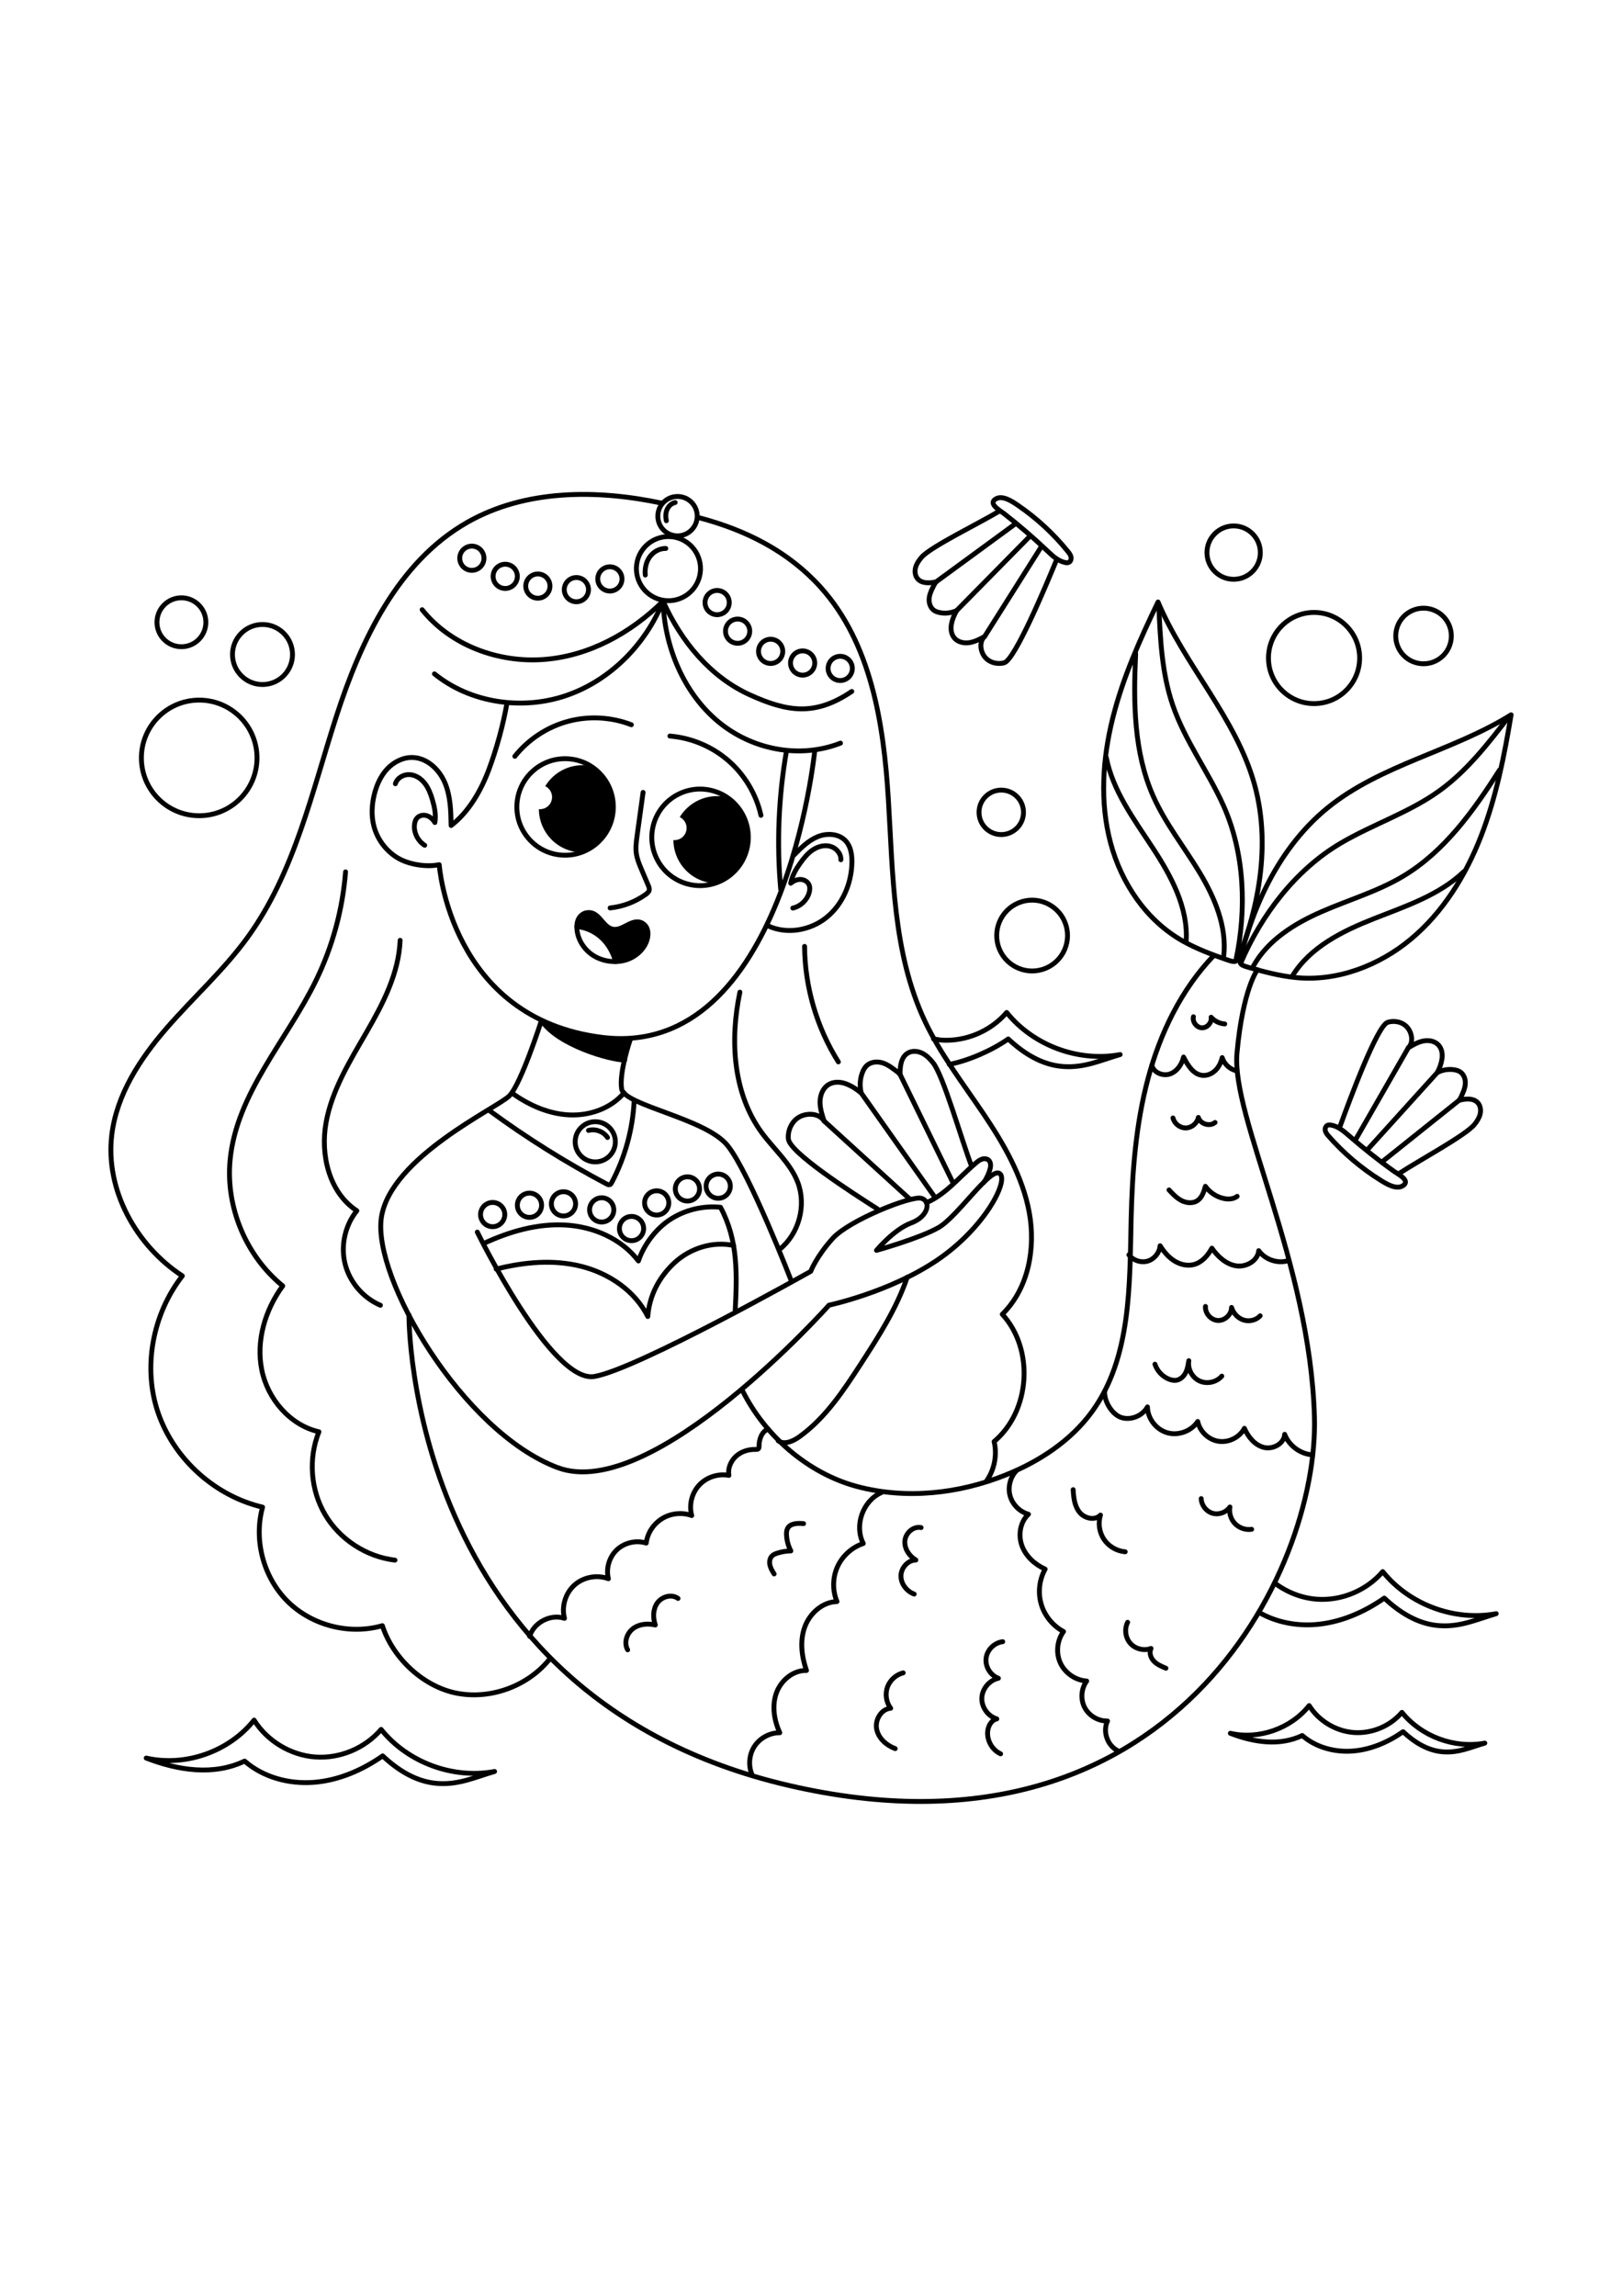 <?xml version="1.0" encoding="utf-8"?>
<!-- Generator: Adobe Illustrator 27.5.0, SVG Export Plug-In . SVG Version: 6.00 Build 0)  -->
<svg xmlns="http://www.w3.org/2000/svg" xmlns:xlink="http://www.w3.org/1999/xlink" viewBox="0 0 500 500" width="595" height="842" preserveAspectRatio="xMidYMid meet" data-scaled="true">
<g id="BACKGROUND">
	<rect style="fill:#FFFFFF;" width="500" height="500"/>
</g>
<g id="OBJECTS">
	<g>
		<g>
			<g>
				<path style="fill:none;stroke:#000000;stroke-width:1.5;stroke-linecap:round;stroke-linejoin:round;stroke-miterlimit:10;" d="
					M259.202,161.189c0.103-1.87-1.384-3.595-3.181-4.12c-1.798-0.525-3.78-0.011-5.353,1.005c-1.573,1.016-2.794,2.489-3.887,4.01
					c-1.379,1.917-2.622,4.011-3.027,6.338c0.823-0.683,1.849-1.17,2.918-1.172c1.069-0.002,2.169,0.547,2.652,1.502
					c0.404,0.8,0.339,1.764,0.09,2.625c-0.669,2.311-2.671,4.185-5.021,4.7"/>
				<path style="fill:none;stroke:#000000;stroke-width:1.5;stroke-linecap:round;stroke-linejoin:round;stroke-miterlimit:10;" d="
					M244.75,159.746c2.18-2.222,4.445-4.502,7.328-5.676c2.883-1.174,6.573-0.955,8.656,1.358c1.566,1.739,1.919,4.25,1.879,6.59
					c-0.109,6.421-2.833,12.898-7.823,16.94c-4.991,4.042-12.28,5.312-18.091,2.578"/>
				<path style="fill:none;stroke:#000000;stroke-width:1.5;stroke-linecap:round;stroke-linejoin:round;stroke-miterlimit:10;" d="
					M156.296,112.82c-1.169,6.73-3.236,14.273-5.634,20.669c-2.398,6.396-6.17,13.002-11.599,17.147
					c-0.076-4.47-0.178-9.069-1.92-13.187c-1.742-4.118-5.542-7.692-10.012-7.783c-2.934-0.06-5.774,1.4-7.777,3.543
					c-2.004,2.144-3.236,4.916-3.949,7.762c-0.808,3.223-0.983,6.647-0.146,9.862c1.033,3.967,3.637,7.502,7.12,9.664
					c3.483,2.162,9.002,3.043,13.016,2.209c0,0,3.305,47.496,50.36,53.236c56.019,6.833,65.424-88.553,65.424-88.553"/>
				<path style="fill:none;stroke:#000000;stroke-width:1.5;stroke-linecap:round;stroke-linejoin:round;stroke-miterlimit:10;" d="
					M121.88,137.77c0.523-1.798,2.497-2.933,4.367-2.832c1.87,0.101,3.57,1.242,4.717,2.723c1.147,1.48,1.811,3.274,2.338,5.071
					c0.665,2.266,1.145,4.654,0.755,6.983c-0.55-0.917-1.356-1.716-2.365-2.073c-1.008-0.356-2.228-0.203-2.999,0.538
					c-0.647,0.621-0.905,1.551-0.955,2.447c-0.135,2.402,1.132,4.833,3.179,6.098"/>
				<path style="fill:none;stroke:#000000;stroke-width:1.5;stroke-linecap:round;stroke-linejoin:round;stroke-miterlimit:10;" d="
					M133.923,103.895c11.132,9.02,27.076,11.314,40.632,6.673c13.556-4.64,24.515-15.783,29.844-29.082
					c-9.98,9.868-22.834,16.939-36.83,17.982c-13.996,1.043-28.691-4.375-37.441-15.349"/>
				<path style="fill:none;stroke:#000000;stroke-width:1.5;stroke-linecap:round;stroke-linejoin:round;stroke-miterlimit:10;" d="
					M259.094,125.242c-12.662,4.962-27.394,2.024-37.809-6.704c-10.415-8.728-16.467-22.772-16.887-37.052
					c5.602,12.525,14.622,23.327,26.575,28.795c11.954,5.468,20.404,6.601,31.6-0.97"/>
				<path style="fill:none;stroke:#000000;stroke-width:1.5;stroke-linecap:round;stroke-linejoin:round;stroke-miterlimit:10;" d="
					M242.44,127.668c-2.445,14.071-3.044,28.462-1.776,42.688"/>
				<path style="fill:none;stroke:#000000;stroke-width:1.5;stroke-linecap:round;stroke-linejoin:round;stroke-miterlimit:10;" d="
					M234.569,147.499c-1.444-6.481-5.009-12.472-10.017-16.831c-5.008-4.36-11.433-7.066-18.051-7.603"/>
				<path style="fill:none;stroke:#000000;stroke-width:1.5;stroke-linecap:round;stroke-linejoin:round;stroke-miterlimit:10;" d="
					M158.703,129.308c4.128-5.201,9.951-9.033,16.36-10.769c6.409-1.736,13.37-1.365,19.559,1.041"/>
				<g>
					
						<ellipse transform="matrix(0.035 -0.999 0.999 0.035 23.347 313.974)" style="fill:none;stroke:#000000;stroke-width:1.5;stroke-linecap:round;stroke-linejoin:round;stroke-miterlimit:10;" cx="174.308" cy="144.894" rx="14.881" ry="14.881"/>
					<g>
						<defs>
							
								<ellipse id="SVGID_1_" transform="matrix(0.035 -0.999 0.999 0.035 23.347 313.974)" cx="174.308" cy="144.894" rx="14.881" ry="14.881"/>
						</defs>
						<clipPath id="SVGID_00000150092738103785694910000004823158518100505985_">
							<use xlink:href="#SVGID_1_"  style="overflow:visible;"/>
						</clipPath>
						<path style="clip-path:url(#SVGID_00000150092738103785694910000004823158518100505985_);" d="M166.458,142.482
							c-1.664,7.239,2.856,14.457,10.096,16.121c7.24,1.664,14.457-2.856,16.121-10.096c1.664-7.239-2.856-14.457-10.095-16.121
							C175.339,130.723,168.122,135.243,166.458,142.482z"/>
						
							<circle style="clip-path:url(#SVGID_00000150092738103785694910000004823158518100505985_);fill:#FFFFFF;" cx="166.446" cy="141.873" r="3.733"/>
					</g>
				</g>
				<g>
					
						<ellipse transform="matrix(0.898 -0.44 0.44 0.898 -45.913 110.552)" style="fill:none;stroke:#000000;stroke-width:1.5;stroke-linecap:round;stroke-linejoin:round;stroke-miterlimit:10;" cx="215.781" cy="154.425" rx="14.881" ry="14.881"/>
					<g>
						<defs>
							
								<ellipse id="SVGID_00000073703732539859295030000008055194226176256659_" transform="matrix(0.898 -0.44 0.44 0.898 -45.913 110.552)" cx="215.781" cy="154.425" rx="14.881" ry="14.881"/>
						</defs>
						<clipPath id="SVGID_00000183947893856103641360000004618008680135846044_">
							<use xlink:href="#SVGID_00000073703732539859295030000008055194226176256659_"  style="overflow:visible;"/>
						</clipPath>
						<path style="clip-path:url(#SVGID_00000183947893856103641360000004618008680135846044_);" d="M207.931,152.014
							c-1.664,7.24,2.856,14.457,10.096,16.121c7.24,1.664,14.457-2.856,16.121-10.095c1.664-7.24-2.856-14.457-10.095-16.121
							C216.812,140.255,209.594,144.775,207.931,152.014z"/>
						<path style="clip-path:url(#SVGID_00000183947893856103641360000004618008680135846044_);fill:#FFFFFF;" d="M204.281,150.568
							c-0.462,2.009,0.793,4.012,2.802,4.474c2.009,0.462,4.012-0.793,4.474-2.802s-0.793-4.012-2.802-4.474
							C206.746,147.305,204.743,148.559,204.281,150.568z"/>
					</g>
				</g>
				<path style="fill:none;stroke:#000000;stroke-width:1.5;stroke-linecap:round;stroke-linejoin:round;stroke-miterlimit:10;" d="
					M198.237,140.425c-0.61,4.417-1.22,8.834-1.831,13.251c-0.259,1.876-0.518,3.782-0.244,5.656
					c0.249,1.695,0.924,3.293,1.594,4.869c0.694,1.633,1.387,3.267,2.081,4.9c0.192,0.452,0.388,0.938,0.297,1.421
					c-0.112,0.594-0.625,1.018-1.117,1.369c-3.21,2.292-7.021,3.736-10.945,4.147"/>
				<g>
					
						<path style="fill:none;stroke:#000000;stroke-width:1.5;stroke-linecap:round;stroke-linejoin:round;stroke-miterlimit:10;" d="
						M177.824,181.742c-0.002,0.186-0.005,0.372,0.005,0.556c0.174,3.327,2.094,6.506,5.074,8.401
						c1.991,1.266,4.458,1.924,6.911,1.864c-0.751-2.674-2.096-5.163-4.067-7.107C183.633,183.368,180.76,182.007,177.824,181.742z"
						/>
					<path style="stroke:#000000;stroke-width:1.5;stroke-linecap:round;stroke-linejoin:round;stroke-miterlimit:10;" d="
						M199.314,182.072c-0.472-0.908-1.419-1.64-2.531-1.738c-2.948-0.26-5.314,3.123-8.35,2.121
						c-2.878-0.95-3.894-5.567-7.596-4.949c-1.088,0.182-1.996,0.953-2.476,1.86c-0.391,0.739-0.526,1.559-0.537,2.375
						c2.936,0.266,5.809,1.627,7.923,3.714c1.97,1.945,3.315,4.434,4.067,7.107c1.078-0.027,2.153-0.178,3.183-0.502
						c3.374-1.061,6.122-3.839,6.664-7.019C199.832,184.037,199.785,182.98,199.314,182.072z"/>
				</g>
			</g>
			<path style="stroke:#000000;stroke-width:1.5;stroke-linecap:round;stroke-linejoin:round;stroke-miterlimit:10;" d="
				M194.296,216.566c-9.284,0.605-19.766-1.942-27.391-5.845c5.232,7.669,21.032,12.093,25.666,12.203"/>
		</g>
		<g>
			
				<ellipse transform="matrix(0.231 -0.973 0.973 0.231 88.955 255.403)" style="fill:none;stroke:#000000;stroke-width:1.5;stroke-linecap:round;stroke-linejoin:round;stroke-miterlimit:10;" cx="206.002" cy="71.444" rx="9.884" ry="9.884"/>
			
				<circle style="fill:none;stroke:#000000;stroke-width:1.5;stroke-linecap:round;stroke-linejoin:round;stroke-miterlimit:10;" cx="208.854" cy="55.292" r="6.068"/>
			<path style="fill:none;stroke:#000000;stroke-width:1.5;stroke-linecap:round;stroke-linejoin:round;stroke-miterlimit:10;" d="
				M198.917,73.436c-0.195-1.94,0.217-3.976,1.349-5.564c1.132-1.588,3.021-2.671,4.971-2.625"/>
			<path style="fill:none;stroke:#000000;stroke-width:1.5;stroke-linecap:round;stroke-linejoin:round;stroke-miterlimit:10;" d="
				M205.408,56.712c-0.259-1.133-0.252-2.354,0.199-3.425c0.451-1.071,1.388-1.969,2.526-2.204"/>
		</g>
		<path style="fill:none;stroke:#000000;stroke-width:1.5;stroke-linecap:round;stroke-linejoin:round;stroke-miterlimit:10;" d="
			M166.905,210.721c0,0-6.257,19.592-9.918,23.253c-3.661,3.661-36.607,18.867-39.423,37.452
			c-2.816,18.585,25.039,66.108,54.325,77.091c29.286,10.982,83.656-50.058,83.656-50.058s18.585-3.942,33.228-13.798
			c14.643-9.856,22.246-24.499,19.43-26.751c-2.816-2.253-12.953,13.235-18.867,16.614c-5.914,3.379-19.148,7.04-19.148,7.04
			s5.35-6.477,10.701-8.448c5.35-1.971,6.195-6.758,3.098-7.603c-3.098-0.845-22.246,6.758-27.315,12.39
			c-5.069,5.632-6.758,10.137-6.758,10.137s-53.458,30.141-66.693,32.394c-13.235,2.253-36.089-44.503-36.089-44.503"/>
		<path style="fill:none;stroke:#000000;stroke-width:1.5;stroke-linecap:round;stroke-linejoin:round;stroke-miterlimit:10;" d="
			M194.296,216.566c0,0-3.496,10.104-2.674,15.24c0.822,5.136,25.886,9.04,32.666,17.463c6.78,8.423,19.723,41.911,19.723,41.911"/>
		<g>
			<path style="fill:none;stroke:#000000;stroke-width:1.5;stroke-linecap:round;stroke-linejoin:round;stroke-miterlimit:10;" d="
				M149.291,279.361c7.827-3.631,16.388-6.087,25.002-5.603c8.614,0.484,17.289,4.2,22.504,11.073
				c1.73-5.086,5.406-9.962,9.926-12.865c4.521-2.903,10.037-4.221,15.381-3.677c5.488,10.253,5.086,20.638,4.515,32.253"/>
			<path style="fill:none;stroke:#000000;stroke-width:1.5;stroke-linecap:round;stroke-linejoin:round;stroke-miterlimit:10;" d="
				M152.962,287.338c8.56-2.182,17.647-3.001,26.214-0.849c8.568,2.152,16.564,7.56,20.51,15.463
				c0.477-6.506,3.534-12.283,8.352-16.681s11.73-6.584,18.105-5.2"/>
		</g>
		<g>
			
				<circle style="fill:none;stroke:#000000;stroke-width:1.5;stroke-linecap:round;stroke-linejoin:round;stroke-miterlimit:10;" cx="151.867" cy="270.533" r="3.735"/>
			<path style="fill:none;stroke:#000000;stroke-width:1.5;stroke-linecap:round;stroke-linejoin:round;stroke-miterlimit:10;" d="
				M166.949,267.66c0,2.063-1.672,3.735-3.735,3.735c-2.063,0-3.735-1.672-3.735-3.735c0-2.063,1.672-3.735,3.735-3.735
				C165.277,263.925,166.949,265.597,166.949,267.66z"/>
			<path style="fill:none;stroke:#000000;stroke-width:1.5;stroke-linecap:round;stroke-linejoin:round;stroke-miterlimit:10;" d="
				M177.436,267.229c0,2.063-1.672,3.735-3.735,3.735c-2.063,0-3.735-1.672-3.735-3.735c0-2.063,1.672-3.735,3.735-3.735
				C175.763,263.494,177.436,265.166,177.436,267.229z"/>
			<path style="fill:none;stroke:#000000;stroke-width:1.5;stroke-linecap:round;stroke-linejoin:round;stroke-miterlimit:10;" d="
				M189.214,269.096c0,2.063-1.672,3.735-3.735,3.735c-2.063,0-3.735-1.672-3.735-3.735c0-2.063,1.672-3.735,3.735-3.735
				C187.542,265.362,189.214,267.034,189.214,269.096z"/>
			<path style="fill:none;stroke:#000000;stroke-width:1.5;stroke-linecap:round;stroke-linejoin:round;stroke-miterlimit:10;" d="
				M198.408,274.842c0,2.063-1.672,3.735-3.735,3.735c-2.063,0-3.735-1.672-3.735-3.735c0-2.063,1.672-3.735,3.735-3.735
				C196.736,271.108,198.408,272.78,198.408,274.842z"/>
			<path style="fill:none;stroke:#000000;stroke-width:1.5;stroke-linecap:round;stroke-linejoin:round;stroke-miterlimit:10;" d="
				M206.165,266.942c0,2.063-1.672,3.735-3.735,3.735c-2.063,0-3.735-1.672-3.735-3.735c0-2.063,1.672-3.735,3.735-3.735
				C204.492,263.207,206.165,264.879,206.165,266.942z"/>
			<path style="fill:none;stroke:#000000;stroke-width:1.5;stroke-linecap:round;stroke-linejoin:round;stroke-miterlimit:10;" d="
				M215.351,261.18c0.802,1.9-0.089,4.091-1.989,4.893c-1.9,0.802-4.091-0.088-4.893-1.989c-0.802-1.9,0.088-4.091,1.989-4.893
				C212.359,258.389,214.549,259.28,215.351,261.18z"/>
			<path style="fill:none;stroke:#000000;stroke-width:1.5;stroke-linecap:round;stroke-linejoin:round;stroke-miterlimit:10;" d="
				M224.839,260.334c0.802,1.9-0.088,4.091-1.989,4.893c-1.9,0.802-4.091-0.088-4.893-1.989c-0.802-1.9,0.088-4.091,1.989-4.893
				S224.037,258.434,224.839,260.334z"/>
		</g>
		<path style="fill:none;stroke:#000000;stroke-width:1.5;stroke-linecap:round;stroke-linejoin:round;stroke-miterlimit:10;" d="
			M158.262,233.389c5.118,3.585,11.095,6.172,17.339,6.435c6.244,0.263,12.749-2.023,16.775-6.802"/>
		<path style="fill:none;stroke:#000000;stroke-width:1.5;stroke-linecap:round;stroke-linejoin:round;stroke-miterlimit:10;" d="
			M151.109,238.664c11.394,8.344,23.399,15.853,35.888,22.447c0.312,0.165,0.676,0.333,1.005,0.204
			c0.269-0.106,0.427-0.379,0.562-0.635c4.072-7.689,6.447-16.271,6.91-24.959"/>
		<path style="fill:none;stroke:#000000;stroke-width:1.5;stroke-linecap:round;stroke-linejoin:round;stroke-miterlimit:10;" d="
			M189.689,248.111c0,3.42-2.772,6.192-6.192,6.192s-6.192-2.772-6.192-6.192c0-3.42,2.772-6.192,6.192-6.192
			S189.689,244.691,189.689,248.111z"/>
		<path style="fill:none;stroke:#000000;stroke-width:1.5;stroke-linecap:round;stroke-linejoin:round;stroke-miterlimit:10;" d="
			M181.399,244.601c2.152-0.591,4.634,0.331,5.877,2.185"/>
		<path style="fill:none;stroke:#000000;stroke-width:1.5;stroke-linecap:round;stroke-linejoin:round;stroke-miterlimit:10;" d="
			M239.891,340.258c1.96,1.339,4.618,0.122,6.546-1.263c8.018-5.762,13.602-14.225,18.972-22.511
			c5.492-8.474,11.006-17.077,14.249-26.64"/>
		<path style="fill:none;stroke:#000000;stroke-width:1.5;stroke-linecap:round;stroke-linejoin:round;stroke-miterlimit:10;" d="
			M203.99,51.281c-20.061-4.262-42.047-4.255-59.88,5.876c-21.405,12.16-32.822,36.319-40.392,59.744
			c-7.57,23.425-12.933,48.271-27.391,68.196c-7.351,10.131-16.772,18.556-24.979,28.008c-8.207,9.451-15.407,20.474-16.897,32.902
			c-2.03,16.933,7.481,34.089,21.754,43.423c-9.2,11.819-12.337,28.406-7.347,42.528s17.502,25.333,32.085,28.749
			c-2.806,10.141,0.272,21.691,7.752,29.09c7.48,7.399,19.064,10.351,29.173,7.435c3.272,10.117,12.813,18.993,23.277,20.88
			c10.464,1.886,21.811-2.404,28.409-10.742"/>
		<path style="fill:none;stroke:#000000;stroke-width:1.5;stroke-linecap:round;stroke-linejoin:round;stroke-miterlimit:10;" d="
			M215.61,55.801c14.431,3.837,27.431,10.362,37.416,21.466c15.558,17.301,19.381,41.985,20.814,65.209
			c1.433,23.224,1.349,47.361,11.249,68.417c4.795,10.198,11.738,19.201,18.042,28.542c6.303,9.341,12.106,19.352,14.146,30.435
			c2.04,11.083-0.26,23.501-8.306,31.391c9.901,10.784,8.677,29.8-2.525,39.225c0.965,4.074,0.133,8.54-2.234,11.993"/>
		<g>
			<path style="fill:none;stroke:#000000;stroke-width:1.5;stroke-linecap:round;stroke-linejoin:round;stroke-miterlimit:10;" d="
				M285.585,266.884c6.022-2.604,10.248-8.038,15.266-12.264c0.595-0.501,1.226-0.998,1.975-1.207
				c0.749-0.209,1.65-0.061,2.129,0.552c0.346,0.442,0.417,1.04,0.4,1.601c-0.039,1.317-1.307,4.041-2.107,5.089"/>
			<path style="fill:none;stroke:#000000;stroke-width:1.5;stroke-linecap:round;stroke-linejoin:round;stroke-miterlimit:10;" d="
				M299.516,255.647c-3.134-8.094-8.646-27.878-11.934-31.951c-0.934-1.158-2.001-2.255-3.337-2.908
				c-1.336-0.654-2.989-0.803-4.292-0.086c-2.198,1.21-2.563,4.184-2.472,6.691c-0.59-0.736-1.507-1.315-2.262-1.881
				c-1.185-0.889-2.508-1.655-3.967-1.913c-1.459-0.258-3.077,0.057-4.14,1.088c-0.548,0.531-0.922,1.217-1.208,1.924
				c-0.828,2.046-0.97,4.363-0.397,6.495c-1.447-1.219-2.941-2.19-4.708-2.864c-1.767-0.674-3.868-0.738-5.463,0.28
				c-1.71,1.091-2.523,3.223-2.549,5.25c-0.026,2.028,0.612,3.998,1.244,5.925c-1.449-2.327-4.993-2.58-7.438-1.34
				c-2.445,1.24-3.826,4.143-3.566,6.873c0.394,4.141,18.852,16.098,27.521,21.614"/>
			
				<line style="fill:none;stroke:#000000;stroke-width:1.5;stroke-linecap:round;stroke-linejoin:round;stroke-miterlimit:10;" x1="254.032" y1="241.697" x2="280.342" y2="265.666"/>
			
				<line style="fill:none;stroke:#000000;stroke-width:1.5;stroke-linecap:round;stroke-linejoin:round;stroke-miterlimit:10;" x1="265.508" y1="233.106" x2="288.216" y2="265.237"/>
			
				<line style="fill:none;stroke:#000000;stroke-width:1.5;stroke-linecap:round;stroke-linejoin:round;stroke-miterlimit:10;" x1="277.481" y1="227.393" x2="293.8" y2="260.798"/>
		</g>
		<g>
			<path style="fill:none;stroke:#000000;stroke-width:1.5;stroke-linecap:round;stroke-linejoin:round;stroke-miterlimit:10;" d="
				M126.07,301.467c0,0-1.086,117.493,116.943,144.973c118.029,27.48,163.528-65.772,162.177-113.524
				c-1.351-47.752-25.678-92.351-23.876-112.172c1.802-19.822,6.307-25.678,6.307-25.678"/>
			<path style="fill:none;stroke:#000000;stroke-width:1.5;stroke-linecap:round;stroke-linejoin:round;stroke-miterlimit:10;" d="
				M374.195,190.671c-10.062,10.454-16.569,23.955-20.313,37.974c-3.743,14.019-4.852,28.608-5.192,43.113
				c-0.482,20.571,0.048,42.843-12.044,59.491c-6.534,8.995-16.212,15.337-26.523,19.494c-14.515,5.852-30.885,7.636-46,3.578
				c-15.115-4.058-28.405-15.665-35.33-29.699"/>
			<path style="fill:none;stroke:#000000;stroke-width:1.5;stroke-linecap:round;stroke-linejoin:round;stroke-miterlimit:10;" d="
				M163.275,400.532c1.287-4.306,6.466-6.992,10.728-5.563c-0.952-3.617,0.272-7.72,3.051-10.225
				c2.779-2.504,6.986-3.297,10.486-1.976c-0.789-3.149,0.247-6.689,2.611-8.915c2.363-2.226,5.959-3.049,9.055-2.073
				c0.386-3.131,2.234-5.912,4.924-7.562c2.689-1.649,6.137-1.999,9.103-0.923c-0.892-3.239,0.003-6.911,2.285-9.376
				c2.282-2.465,5.874-3.64,9.172-3c-0.385-2.15,0.57-4.418,2.183-5.891c1.612-1.473,3.85-2.169,6.033-2.113
				c0.311,0.008,0.665,0.015,0.882-0.209c0.2-0.207,0.201-0.529,0.201-0.817c-0.004-2.108,0.825-4.489,2.794-5.242"/>
			<path style="fill:none;stroke:#000000;stroke-width:1.5;stroke-linecap:round;stroke-linejoin:round;stroke-miterlimit:10;" d="
				M271.638,356.246c-5.669,2.506-8.365,10.148-5.523,15.657c-3.488,1.163-6.445,3.829-7.962,7.179
				c-1.516,3.349-1.569,7.331-0.142,10.719c-4.52,0.109-8.467,3.686-9.974,7.949c-1.506,4.263-0.92,9.025,0.574,13.293
				c-4.165-0.113-7.952,3.107-9.322,7.041c-1.37,3.934-0.649,8.358,1.085,12.146c-3.054-0.02-6.071,1.585-7.762,4.127
				c-1.691,2.543-2.004,5.946-0.805,8.754"/>
			<path style="fill:none;stroke:#000000;stroke-width:1.5;stroke-linecap:round;stroke-linejoin:round;stroke-miterlimit:10;" d="
				M313.348,349.44c-1.939,2.015-2.719,5.075-1.98,7.772c0.739,2.697,2.97,4.932,5.665,5.677c-2.562,2.37-3.215,6.39-2.024,9.671
				c1.192,3.281,3.986,5.816,7.172,7.241c-1.819,3.251-2.267,7.24-1.215,10.813c1.052,3.573,3.59,6.683,6.88,8.43
				c-2.023,2.762-2.401,6.64-0.949,9.741c1.451,3.1,4.672,5.294,8.089,5.509c-1.702,2.316-1.954,5.61-0.626,8.159
				c1.328,2.549,4.173,4.229,7.046,4.161c-1.541,3.204-0.08,7.514,3.092,9.12"/>
			<path style="fill:none;stroke:#000000;stroke-width:1.5;stroke-linecap:round;stroke-linejoin:round;stroke-miterlimit:10;" d="
				M340.506,325.125c-0.11,3.069,2.382,7.205,5.343,8.02s6.39-0.639,7.865-3.333c0.065,3.578,2.66,6.966,6.098,7.96
				c3.438,0.994,7.441-0.486,9.405-3.477c0.623,3.095,3.325,5.659,6.448,6.118c3.124,0.46,6.449-1.218,7.937-4.002
				c1.161,2.652,3.174,5.163,5.979,5.879c2.805,0.715,6.289-1.142,6.428-4.034c1.301,3.375,4.581,5.899,8.177,6.292"/>
			<path style="fill:none;stroke:#000000;stroke-width:1.5;stroke-linecap:round;stroke-linejoin:round;stroke-miterlimit:10;" d="
				M347.992,282.945c1.296,1.729,3.705,2.533,5.779,1.93c2.075-0.604,3.676-2.575,3.842-4.729c1.14,1.788,2.522,3.469,4.306,4.615
				c1.784,1.147,4.015,1.713,6.069,1.184c2.503-0.644,4.366-2.775,5.579-5.057c1.818,2.578,4.321,4.929,7.434,5.439
				c3.113,0.51,6.746-1.525,7.009-4.669c1.948,2.72,5.662,4.033,8.886,3.141"/>
			<path style="fill:none;stroke:#000000;stroke-width:1.5;stroke-linecap:round;stroke-linejoin:round;stroke-miterlimit:10;" d="
				M355.075,224.523c0.518,2.269,3.38,3.439,5.579,2.677c2.199-0.762,3.659-2.946,4.196-5.211c1.264,2.499,2.958,5.313,5.741,5.635
				c1.492,0.173,3.009-0.478,4.081-1.532c1.071-1.053,1.73-2.471,2.081-3.932c0.586,1.893,2.175,3.443,4.082,3.981"/>
			<path style="fill:none;stroke:#000000;stroke-width:1.5;stroke-linecap:round;stroke-linejoin:round;stroke-miterlimit:10;" d="
				M193.483,404.678c-1.218-2.1-0.336-4.994,1.582-6.483c1.918-1.489,4.582-1.736,6.944-1.173c-0.793-2.258-0.746-4.937,0.67-6.865
				c1.416-1.929,4.395-2.729,6.328-1.32"/>
			<path style="fill:none;stroke:#000000;stroke-width:1.5;stroke-linecap:round;stroke-linejoin:round;stroke-miterlimit:10;" d="
				M238.632,381.291c-0.534-0.857-1.076-1.735-1.297-2.72c-0.221-0.985-0.065-2.115,0.649-2.828c0.437-0.436,1.03-0.673,1.618-0.861
				c1.353-0.434,2.77-0.667,4.19-0.69c-0.806-1.53-1.268-3.24-1.342-4.968c-0.028-0.657,0.005-1.34,0.303-1.926
				c0.834-1.645,3.125-1.694,4.96-1.512"/>
			<path style="fill:none;stroke:#000000;stroke-width:1.5;stroke-linecap:round;stroke-linejoin:round;stroke-miterlimit:10;" d="
				M283.939,367.007c-2.359-0.509-4.756,1.622-4.993,4.024c-0.237,2.402,1.305,4.735,3.381,5.967
				c-2.469,0.047-4.561,2.405-4.596,4.874c-0.034,2.469,1.763,4.768,4.077,5.629"/>
			<path style="fill:none;stroke:#000000;stroke-width:1.5;stroke-linecap:round;stroke-linejoin:round;stroke-miterlimit:10;" d="
				M309.103,402.17c-2.589,0.29-4.831,2.519-5.137,5.106c-0.306,2.587,1.354,5.277,3.804,6.163
				c-2.783,0.597-4.996,3.225-5.108,6.069c-0.113,2.844,1.885,5.639,4.612,6.454c-1.553,0.328-2.532,1.942-2.768,3.511
				c-0.44,2.922,1.251,6.037,3.942,7.259"/>
			<path style="fill:none;stroke:#000000;stroke-width:1.5;stroke-linecap:round;stroke-linejoin:round;stroke-miterlimit:10;" d="
				M278.423,411.774c-2.217,0.548-4.109,2.263-4.87,4.416c-0.762,2.152-0.37,4.676,1.009,6.496
				c-2.897,0.221-4.878,3.537-4.334,6.391s3.006,5.045,5.732,6.05"/>
			<path style="fill:none;stroke:#000000;stroke-width:1.5;stroke-linecap:round;stroke-linejoin:round;stroke-miterlimit:10;" d="
				M330.815,355.313c0.125,2.457,0.422,5.068,1.969,6.98c1.547,1.912,4.772,2.645,6.453,0.849c-0.787,2.49-0.379,5.329,1.079,7.495
				c1.457,2.167,3.933,3.615,6.536,3.824"/>
			<path style="fill:none;stroke:#000000;stroke-width:1.5;stroke-linecap:round;stroke-linejoin:round;stroke-miterlimit:10;" d="
				M370.284,358.067c0.055,2.032,1.531,3.946,3.482,4.517s4.225-0.248,5.366-1.93c-0.323,1.838,0.287,3.816,1.589,5.153
				c1.302,1.337,3.264,1.998,5.109,1.723"/>
			<path style="fill:none;stroke:#000000;stroke-width:1.5;stroke-linecap:round;stroke-linejoin:round;stroke-miterlimit:10;" d="
				M356.024,316.651c0.652,1.995,2.186,3.683,4.109,4.524c0.836,0.365,1.773,0.576,2.665,0.384c1.221-0.263,2.185-1.252,2.732-2.375
				c0.547-1.123,0.743-2.379,0.932-3.614c-0.412,2.487,0.999,5.165,3.283,6.233c2.284,1.067,5.243,0.432,6.887-1.48"/>
			<path style="fill:none;stroke:#000000;stroke-width:1.5;stroke-linecap:round;stroke-linejoin:round;stroke-miterlimit:10;" d="
				M371.604,298.85c-0.164,2.15,1.701,4.242,3.856,4.325c2.155,0.083,4.175-1.86,4.176-4.017c0.537,1.778,1.932,3.307,3.701,3.872
				c1.769,0.565,3.864,0.086,5.115-1.286"/>
			<path style="fill:none;stroke:#000000;stroke-width:1.5;stroke-linecap:round;stroke-linejoin:round;stroke-miterlimit:10;" d="
				M347.611,396.188c-1.059,2.067-0.711,4.77,0.836,6.502c1.548,1.732,4.194,2.381,6.367,1.56c-0.642,1.286-0.105,2.91,0.895,3.943
				c1,1.033,2.369,1.608,3.698,2.156"/>
			<path style="fill:none;stroke:#000000;stroke-width:1.5;stroke-linecap:round;stroke-linejoin:round;stroke-miterlimit:10;" d="
				M360.361,262.942c1.165,1.252,2.364,2.53,3.891,3.301c1.527,0.771,3.474,0.942,4.892-0.015c1.42-0.959,1.971-2.752,2.424-4.405
				c1.323,1.877,3.36,3.236,5.601,3.738c1.427,0.32,3.045,0.26,4.196-0.643"/>
			<path style="fill:none;stroke:#000000;stroke-width:1.5;stroke-linecap:round;stroke-linejoin:round;stroke-miterlimit:10;" d="
				M361.586,240.761c0.415,1.766,2.163,3.121,3.977,3.082c1.814-0.039,3.502-1.469,3.84-3.251c0.593,2.045,3.53,2.931,5.155,1.555"
				/>
			<path style="fill:none;stroke:#000000;stroke-width:1.5;stroke-linecap:round;stroke-linejoin:round;stroke-miterlimit:10;" d="
				M367.89,209.565c-0.374,1.6,0.988,3.368,2.631,3.413c1.643,0.046,3.101-1.643,2.817-3.262c1.058,1.204,2.605,1.965,4.205,2.069"
				/>
			<g>
				<path style="fill:none;stroke:#000000;stroke-width:1.5;stroke-linecap:round;stroke-linejoin:round;stroke-miterlimit:10;" d="
					M386.674,137.842c-5.723-20.435-21.472-36.539-29.696-56.102c-5.603,11.609-10.899,23.459-14.006,35.969
					c-3.107,12.51-3.949,25.798-0.637,38.256c3.312,12.457,11.084,24.007,22.33,30.306c4.254,2.383,8.94,4.144,13.54,5.736
					c2.91,1.008,3.068,0.801,4.17-2.064c0.884-2.3,1.667-4.645,2.388-7c2.896-9.465,4.593-19.38,4.279-29.299
					C388.872,148.308,388.115,142.987,386.674,137.842z"/>
				<path style="fill:none;stroke:#000000;stroke-width:1.5;stroke-linecap:round;stroke-linejoin:round;stroke-miterlimit:10;" d="
					M357.204,82.546c0.446,10.515,0.924,21.204,4.361,31.152c3.751,10.857,10.824,20.24,15.54,30.714
					c6.617,14.694,7.229,32.156,3.841,47.91"/>
				<path style="fill:none;stroke:#000000;stroke-width:1.5;stroke-linecap:round;stroke-linejoin:round;stroke-miterlimit:10;" d="
					M350.079,97.689c-0.706,14.903-0.613,30.372,5.46,44c3.71,8.325,9.474,15.538,14.192,23.336
					c4.718,7.798,8.487,16.717,7.507,25.778"/>
				<path style="fill:none;stroke:#000000;stroke-width:1.5;stroke-linecap:round;stroke-linejoin:round;stroke-miterlimit:10;" d="
					M341.013,129.631c2.009,10.284,8.491,19.017,14.244,27.774c5.753,8.757,11.109,18.608,10.384,29.061"/>
			</g>
			<g>
				<path style="fill:none;stroke:#000000;stroke-width:1.5;stroke-linecap:round;stroke-linejoin:round;stroke-miterlimit:10;" d="
					M409.209,145.218c16.459-13.395,38.612-17.472,56.611-28.713c-2.116,12.715-4.622,25.451-9.297,37.463
					c-4.675,12.012-11.649,23.355-21.538,31.623s-22.898,13.223-35.719,11.885c-4.849-0.506-9.694-1.77-14.37-3.12
					c-2.958-0.855-2.969-1.115-2.217-4.091c0.604-2.389,1.316-4.756,2.086-7.096c3.091-9.403,7.421-18.482,13.398-26.405
					C401.379,152.502,405.065,148.591,409.209,145.218z"/>
				<path style="fill:none;stroke:#000000;stroke-width:1.5;stroke-linecap:round;stroke-linejoin:round;stroke-miterlimit:10;" d="
					M465.172,117.033c-6.428,8.334-12.982,16.791-21.525,22.937c-9.325,6.708-20.513,10.295-30.407,16.133
					c-13.879,8.19-24.448,22.103-30.764,36.929"/>
				<path style="fill:none;stroke:#000000;stroke-width:1.5;stroke-linecap:round;stroke-linejoin:round;stroke-miterlimit:10;" d="
					M462.26,133.514c-8.016,12.583-17.012,25.168-29.832,32.801c-7.831,4.662-16.7,7.232-25.051,10.883
					c-8.351,3.651-16.573,8.765-20.997,16.733"/>
				<path style="fill:none;stroke:#000000;stroke-width:1.5;stroke-linecap:round;stroke-linejoin:round;stroke-miterlimit:10;" d="
					M451.25,164.838c-7.571,7.243-17.903,10.641-27.653,14.479c-9.75,3.838-19.805,8.797-25.241,17.755"/>
			</g>
		</g>
		<path style="fill:none;stroke:#000000;stroke-width:1.5;stroke-linecap:round;stroke-linejoin:round;stroke-miterlimit:10;" d="
			M106.522,164.913c-0.906,11.634-4.032,23.091-9.159,33.573c-9.047,18.495-24.487,34.761-26.434,55.258
			c-1.38,14.525,4.913,29.562,16.227,38.775c-5.426,7.373-8.266,16.905-6.463,25.88c1.803,8.975,8.698,17.051,17.623,19.083
			c-3.32,8.214-2.584,17.958,1.933,25.579c4.517,7.621,12.71,12.946,21.509,13.977"/>
		<path style="fill:none;stroke:#000000;stroke-width:1.5;stroke-linecap:round;stroke-linejoin:round;stroke-miterlimit:10;" d="
			M123.342,186.015c-0.402,10.176-5.303,19.578-10.399,28.396c-5.096,8.817-10.601,17.711-12.426,27.731
			c-1.825,10.019,0.957,21.645,9.483,27.214c-3.646,4.506-5.029,10.755-3.626,16.379c1.403,5.624,5.561,10.49,10.896,12.755"/>
		<path style="fill:none;stroke:#000000;stroke-width:1.5;stroke-linecap:round;stroke-linejoin:round;stroke-miterlimit:10;" d="
			M248.016,187.881c0.1,12.524,3.75,25,10.416,35.603"/>
		<path style="fill:none;stroke:#000000;stroke-width:1.5;stroke-linecap:round;stroke-linejoin:round;stroke-miterlimit:10;" d="
			M228.081,201.99c-3.117,14.762-2.143,31.242,6.803,43.391c3.744,5.084,8.821,9.366,11.057,15.271
			c2.69,7.105,0.329,15.812-5.582,20.584"/>
		<g>
			<path style="fill:none;stroke:#000000;stroke-width:1.5;stroke-linecap:round;stroke-linejoin:round;stroke-miterlimit:10;" d="
				M255.552,100.794c0.785-1.907,2.968-2.816,4.876-2.031c1.907,0.785,2.817,2.968,2.031,4.876
				c-0.786,1.907-2.968,2.817-4.876,2.031C255.676,104.884,254.767,102.701,255.552,100.794z"/>
			<path style="fill:none;stroke:#000000;stroke-width:1.5;stroke-linecap:round;stroke-linejoin:round;stroke-miterlimit:10;" d="
				M243.965,99.129c0.785-1.907,2.968-2.817,4.876-2.031c1.907,0.785,2.817,2.968,2.031,4.876c-0.786,1.907-2.968,2.817-4.876,2.031
				C244.089,103.219,243.18,101.036,243.965,99.129z"/>
			<path style="fill:none;stroke:#000000;stroke-width:1.5;stroke-linecap:round;stroke-linejoin:round;stroke-miterlimit:10;" d="
				M234.105,95.534c0.786-1.907,2.968-2.817,4.876-2.031c1.907,0.785,2.816,2.968,2.031,4.876c-0.786,1.907-2.968,2.817-4.876,2.031
				C234.229,99.624,233.32,97.441,234.105,95.534z"/>
			<path style="fill:none;stroke:#000000;stroke-width:1.5;stroke-linecap:round;stroke-linejoin:round;stroke-miterlimit:10;" d="
				M223.925,89.321c0.786-1.907,2.968-2.817,4.876-2.031c1.907,0.785,2.817,2.968,2.031,4.876c-0.786,1.907-2.968,2.817-4.876,2.031
				C224.049,93.411,223.14,91.228,223.925,89.321z"/>
			<path style="fill:none;stroke:#000000;stroke-width:1.5;stroke-linecap:round;stroke-linejoin:round;stroke-miterlimit:10;" d="
				M217.613,80.507c0.785-1.907,2.968-2.817,4.876-2.031c1.907,0.785,2.817,2.968,2.031,4.876c-0.786,1.907-2.968,2.817-4.876,2.031
				C217.737,84.597,216.827,82.414,217.613,80.507z"/>
		</g>
		<g>
			<path style="fill:none;stroke:#000000;stroke-width:1.5;stroke-linecap:round;stroke-linejoin:round;stroke-miterlimit:10;" d="
				M149.073,69.18c0.508-1.999-0.7-4.032-2.699-4.54c-1.999-0.509-4.032,0.7-4.54,2.699s0.7,4.032,2.699,4.54
				C146.532,72.387,148.565,71.179,149.073,69.18z"/>
			<path style="fill:none;stroke:#000000;stroke-width:1.5;stroke-linecap:round;stroke-linejoin:round;stroke-miterlimit:10;" d="
				M159.363,74.761c0.508-1.999-0.7-4.032-2.699-4.54c-1.999-0.508-4.032,0.7-4.54,2.699s0.7,4.032,2.699,4.54
				C156.821,77.969,158.854,76.76,159.363,74.761z"/>
			<path style="fill:none;stroke:#000000;stroke-width:1.5;stroke-linecap:round;stroke-linejoin:round;stroke-miterlimit:10;" d="
				M169.419,77.764c0.508-1.999-0.7-4.032-2.699-4.54c-1.999-0.508-4.032,0.7-4.54,2.699c-0.508,1.999,0.7,4.032,2.699,4.54
				C166.878,80.971,168.91,79.763,169.419,77.764z"/>
			<path style="fill:none;stroke:#000000;stroke-width:1.5;stroke-linecap:round;stroke-linejoin:round;stroke-miterlimit:10;" d="
				M181.295,78.858c0.508-1.999-0.7-4.032-2.699-4.54c-1.999-0.508-4.032,0.7-4.54,2.699c-0.509,1.999,0.7,4.032,2.699,4.54
				C178.753,82.065,180.786,80.857,181.295,78.858z"/>
			<path style="fill:none;stroke:#000000;stroke-width:1.5;stroke-linecap:round;stroke-linejoin:round;stroke-miterlimit:10;" d="
				M191.621,75.556c0.508-1.999-0.7-4.032-2.699-4.54c-1.999-0.508-4.032,0.7-4.54,2.699s0.7,4.032,2.699,4.54
				C189.079,78.763,191.112,77.555,191.621,75.556z"/>
		</g>
	</g>
	<g>
		
			<circle style="fill:none;stroke:#000000;stroke-width:1.5;stroke-linecap:round;stroke-linejoin:round;stroke-miterlimit:10;" cx="61.403" cy="129.798" r="17.818"/>
		
			<circle style="fill:none;stroke:#000000;stroke-width:1.5;stroke-linecap:round;stroke-linejoin:round;stroke-miterlimit:10;" cx="55.92" cy="87.994" r="7.538"/>
		
			<ellipse transform="matrix(0.707 -0.707 0.707 0.707 -45.543 85.912)" style="fill:none;stroke:#000000;stroke-width:1.5;stroke-linecap:round;stroke-linejoin:round;stroke-miterlimit:10;" cx="80.934" cy="97.931" rx="9.252" ry="9.252"/>
		
			<circle style="fill:none;stroke:#000000;stroke-width:1.5;stroke-linecap:round;stroke-linejoin:round;stroke-miterlimit:10;" cx="405.071" cy="99.014" r="14.049"/>
		<path style="fill:none;stroke:#000000;stroke-width:1.5;stroke-linecap:round;stroke-linejoin:round;stroke-miterlimit:10;" d="
			M386.1,72.341c-3.212,3.212-8.418,3.212-11.63,0c-3.212-3.212-3.212-8.418,0-11.63c3.211-3.212,8.418-3.212,11.63,0
			C389.311,63.923,389.311,69.13,386.1,72.341z"/>
		
			<ellipse transform="matrix(0.231 -0.973 0.973 0.231 247.821 497.737)" style="fill:none;stroke:#000000;stroke-width:1.5;stroke-linecap:round;stroke-linejoin:round;stroke-miterlimit:10;" cx="438.651" cy="92.161" rx="8.566" ry="8.566"/>
		<path style="fill:none;stroke:#000000;stroke-width:1.5;stroke-linecap:round;stroke-linejoin:round;stroke-miterlimit:10;" d="
			M301.798,146.571c0-3.785,3.068-6.853,6.853-6.853c3.785,0,6.853,3.068,6.853,6.853c0,3.785-3.068,6.853-6.853,6.853
			C304.866,153.424,301.798,150.356,301.798,146.571z"/>
		
			<ellipse transform="matrix(0.925 -0.38 0.38 0.925 -46.246 134.8)" style="fill:none;stroke:#000000;stroke-width:1.5;stroke-linecap:round;stroke-linejoin:round;stroke-miterlimit:10;" cx="318.164" cy="184.487" rx="10.916" ry="10.916"/>
	</g>
	<g>
		<g>
			<g>
				<path style="fill:none;stroke:#000000;stroke-width:1.5;stroke-linecap:round;stroke-linejoin:round;stroke-miterlimit:10;" d="
					M431.102,258.01c5.917-3.955,20.767-11.902,23.438-15.261c0.759-0.955,1.447-2.004,1.731-3.191
					c0.284-1.186,0.109-2.536-0.698-3.451c-1.361-1.543-3.807-1.303-5.797-0.782c0.483-0.604,0.783-1.441,1.102-2.146
					c0.5-1.107,0.876-2.303,0.822-3.517c-0.054-1.214-0.595-2.452-1.611-3.119c-0.523-0.343-1.139-0.52-1.756-0.623
					c-1.786-0.297-3.665,0.004-5.269,0.843c0.717-1.376,1.227-2.745,1.451-4.279c0.224-1.535-0.101-3.228-1.2-4.322
					c-1.178-1.173-3.03-1.443-4.658-1.102c-1.628,0.341-3.09,1.205-4.52,2.055c1.604-1.576,1.173-4.458-0.257-6.193
					c-1.43-1.735-4-2.322-6.138-1.626c-3.244,1.056-11.78,24.098-14.645,32.023"/>
				
					<line style="fill:none;stroke:#000000;stroke-width:1.5;stroke-linecap:round;stroke-linejoin:round;stroke-miterlimit:10;" x1="434.138" y1="219.114" x2="417.921" y2="247.374"/>
				
					<line style="fill:none;stroke:#000000;stroke-width:1.5;stroke-linecap:round;stroke-linejoin:round;stroke-miterlimit:10;" x1="443.064" y1="226.763" x2="421.408" y2="250.68"/>
				
					<line style="fill:none;stroke:#000000;stroke-width:1.5;stroke-linecap:round;stroke-linejoin:round;stroke-miterlimit:10;" x1="449.776" y1="235.324" x2="425.958" y2="254.355"/>
			</g>
			<path style="fill:none;stroke:#000000;stroke-width:1.5;stroke-linecap:round;stroke-linejoin:round;stroke-miterlimit:10;" d="
				M415.944,246.319c-1.684-1.464-3.472-3.023-5.677-3.369c-0.358-0.056-0.739-0.076-1.067,0.079
				c-0.596,0.28-0.811,1.063-0.652,1.702c0.16,0.639,0.601,1.165,1.036,1.659c4.641,5.274,10.055,9.865,16.016,13.582
				c1.632,1.018,4.653,2.879,6.652,1.796c2.917-1.58-1.302-3.685-2.494-4.532C424.975,253.837,420.372,250.169,415.944,246.319z"/>
		</g>
		<g>
			<g>
				<path style="fill:none;stroke:#000000;stroke-width:1.5;stroke-linecap:round;stroke-linejoin:round;stroke-miterlimit:10;" d="
					M308.179,53.665c-6.079,3.702-21.249,11.017-24.06,14.261c-0.799,0.922-1.53,1.941-1.864,3.115
					c-0.334,1.173-0.215,2.529,0.552,3.477c1.295,1.599,3.748,1.462,5.759,1.026c-0.508,0.583-0.843,1.407-1.191,2.098
					c-0.546,1.085-0.973,2.264-0.97,3.479c0.003,1.215,0.491,2.475,1.478,3.184c0.508,0.365,1.116,0.567,1.728,0.696
					c1.771,0.372,3.662,0.151,5.3-0.62c-0.774,1.344-1.341,2.691-1.63,4.215s-0.035,3.229,1.017,4.368
					c1.128,1.222,2.967,1.57,4.607,1.297c1.641-0.272,3.138-1.073,4.602-1.863c-1.669,1.507-1.359,4.404-0.004,6.198
					c1.355,1.794,3.898,2.488,6.064,1.883c3.285-0.918,12.784-23.581,15.981-31.378"/>
				
					<line style="fill:none;stroke:#000000;stroke-width:1.5;stroke-linecap:round;stroke-linejoin:round;stroke-miterlimit:10;" x1="303.508" y1="92.398" x2="320.9" y2="64.846"/>
				
					<line style="fill:none;stroke:#000000;stroke-width:1.5;stroke-linecap:round;stroke-linejoin:round;stroke-miterlimit:10;" x1="294.911" y1="84.381" x2="317.555" y2="61.397"/>
				
					<line style="fill:none;stroke:#000000;stroke-width:1.5;stroke-linecap:round;stroke-linejoin:round;stroke-miterlimit:10;" x1="288.566" y1="75.544" x2="313.164" y2="57.533"/>
			</g>
			<path style="fill:none;stroke:#000000;stroke-width:1.5;stroke-linecap:round;stroke-linejoin:round;stroke-miterlimit:10;" d="
				M322.831,65.984c1.621,1.534,3.342,3.166,5.53,3.605c0.355,0.071,0.736,0.106,1.069-0.034c0.607-0.255,0.855-1.028,0.723-1.673
				c-0.133-0.645-0.552-1.189-0.966-1.701c-4.414-5.464-9.63-10.28-15.429-14.245c-1.588-1.085-4.528-3.072-6.57-2.074
				c-2.981,1.456,1.146,3.737,2.301,4.633C314.124,58.093,318.569,61.951,322.831,65.984z"/>
		</g>
	</g>
	<g>
		<path style="fill:none;stroke:#000000;stroke-width:1.5;stroke-linecap:round;stroke-linejoin:round;stroke-miterlimit:10;" d="
			M152.464,442.168c-12.839,2.393-26.807-2.784-34.984-12.968c-4.933,5.801-12.711,9.057-20.305,8.502
			c-7.594-0.555-14.816-4.909-18.852-11.365c-7.701,9.71-21.171,14.449-33.255,11.698c9.883,3.818,20.781,5.496,30.341,0.93
			c5.763,5.036,13.748,7.15,21.378,6.545c7.63-0.606,14.908-3.758,21.179-8.147c4.741,4.46,10.399,8.011,16.891,8.489
			C141.349,446.33,146.221,444.013,152.464,442.168z"/>
		<path style="fill:none;stroke:#000000;stroke-width:1.5;stroke-linecap:round;stroke-linejoin:round;stroke-miterlimit:10;" d="
			M388.086,393.133c5.197,3.01,11.44,4.226,17.462,3.748c7.63-0.606,14.908-3.758,21.179-8.147
			c4.741,4.46,10.399,8.011,16.891,8.489c6.492,0.478,11.364-1.839,17.607-3.684c-12.839,2.394-26.807-2.784-34.984-12.968
			c-4.933,5.801-12.711,9.057-20.305,8.502c-4.669-0.341-9.198-2.119-12.932-4.938"/>
		<path style="fill:none;stroke:#000000;stroke-width:1.5;stroke-linecap:round;stroke-linejoin:round;stroke-miterlimit:10;" d="
			M292.632,224.266c6.065-1.233,13.082-4.29,18.171-7.852c4.742,4.46,10.399,8.011,16.891,8.489
			c6.492,0.478,11.364-1.839,17.607-3.683c-12.839,2.394-26.807-2.784-34.984-12.968c-4.933,5.8-12.711,9.057-20.305,8.502
			c-0.358-0.026-1.899-0.32-2.255-0.363"/>
		<path style="fill:none;stroke:#000000;stroke-width:1.5;stroke-linecap:round;stroke-linejoin:round;stroke-miterlimit:10;" d="
			M457.717,433.424c-9.379,1.748-19.581-2.034-25.554-9.473c-3.603,4.237-9.285,6.616-14.832,6.21
			c-5.547-0.406-10.822-3.586-13.771-8.302c-5.625,7.093-15.465,10.554-24.292,8.545c7.219,2.788,15.18,4.015,22.163,0.679
			c4.21,3.679,10.042,5.223,15.616,4.781c5.573-0.443,10.89-2.745,15.47-5.951c3.464,3.258,7.596,5.852,12.338,6.201
			C449.598,436.464,453.157,434.772,457.717,433.424z"/>
	</g>
</g>
</svg>

